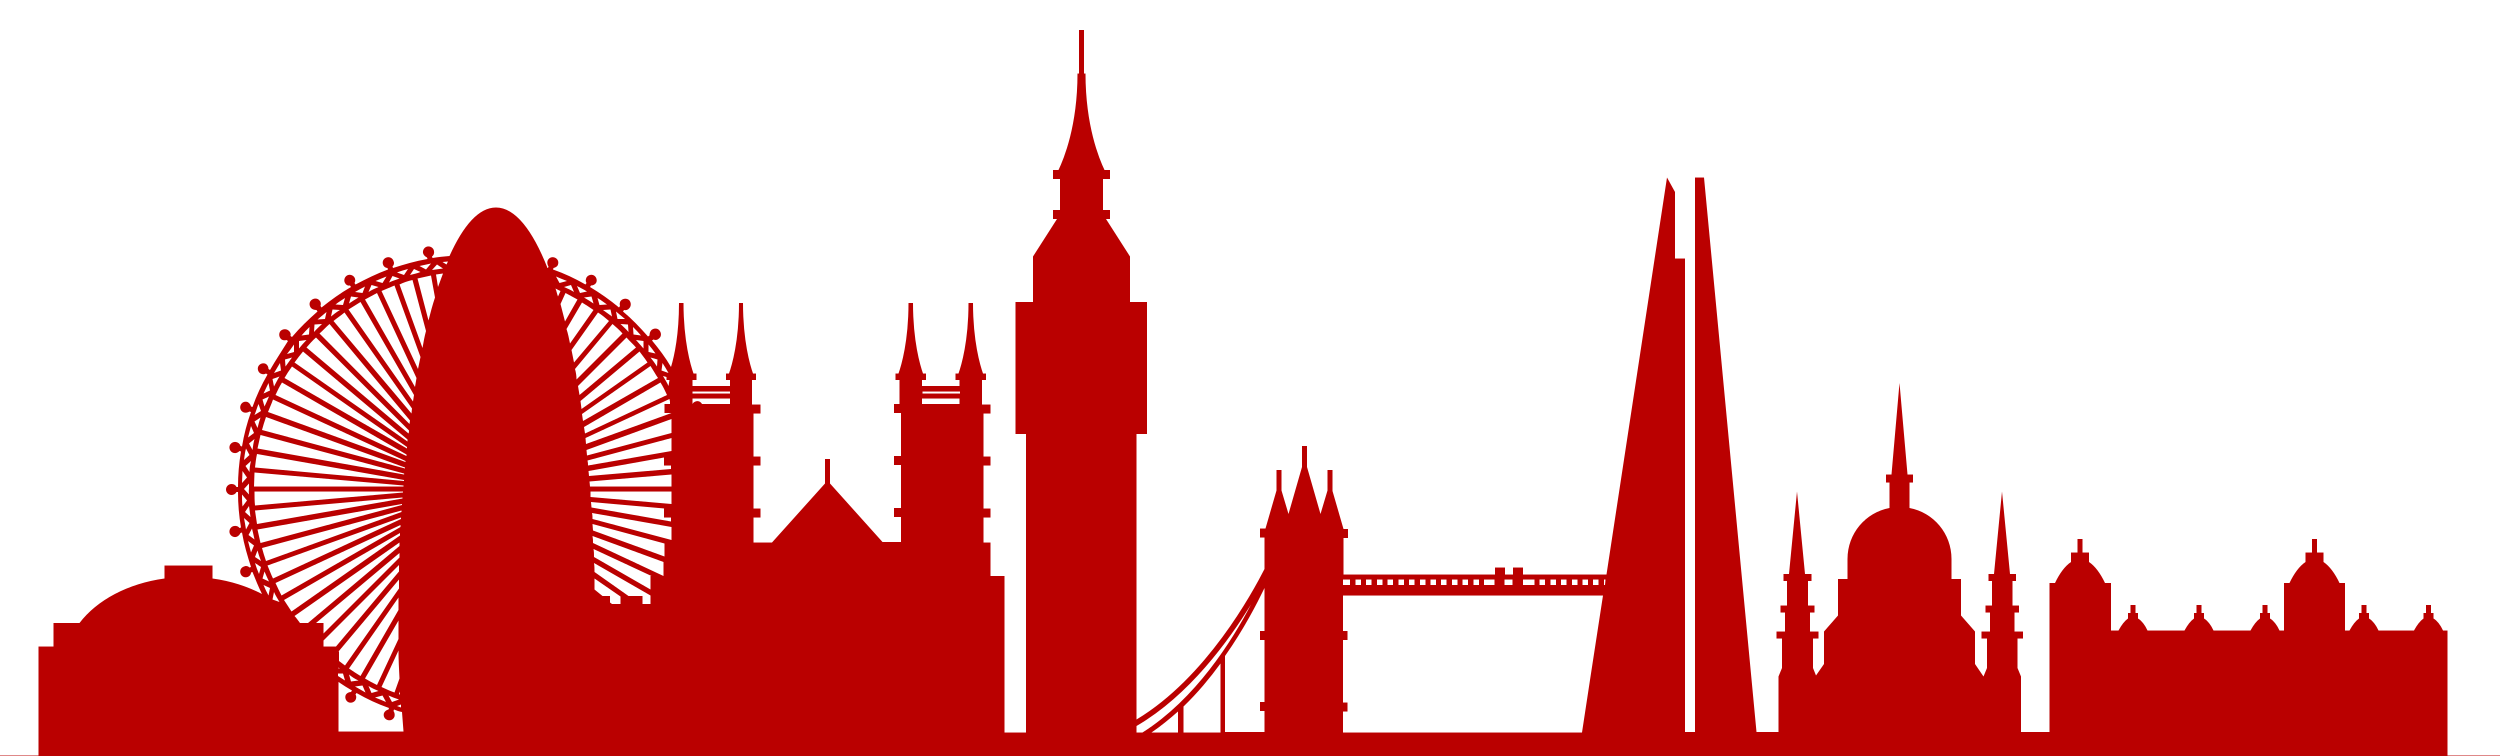 <?xml version="1.0" encoding="utf-8"?>
<!-- Generator: Adobe Illustrator 23.0.3, SVG Export Plug-In . SVG Version: 6.00 Build 0)  -->
<svg version="1.1" id="OBJECTS" xmlns="http://www.w3.org/2000/svg" xmlns:xlink="http://www.w3.org/1999/xlink" x="0px" y="0px"
	 viewBox="0 0 500 151.2" style="enable-background:new 0 0 500 151.2;" xml:space="preserve">
<style type="text/css">
	.st0{fill:#BA0000;}
</style>
<g id="New_Symbol">
</g>
<path class="st0" d="M489.5,151.1v-25h-0.9c-0.5-1.1-1.2-2-1.9-2.4v-1.1h-0.5V121h-1v1.6h-0.5v1.1c-0.7,0.5-1.3,1.3-1.9,2.4h-7.1
	c-0.5-1.1-1.2-2-1.9-2.4v-1.1h-0.5V121h-1v1.6h-0.5v1.1c-0.7,0.5-1.3,1.3-1.9,2.4H469v-9.5h-1.1c-0.9-1.9-2-3.4-3.2-4.2v-1.9h-1.3
	v-2.7h-1v2.7h-1.3v1.9c-1.2,0.8-2.3,2.3-3.2,4.2h-1.1v9.5h-0.9c-0.5-1.1-1.2-2-1.9-2.4v-1.1h-0.5V121h-1v1.6H452v1.1
	c-0.7,0.5-1.3,1.3-1.9,2.4h-7.4c-0.5-1.1-1.2-2-1.9-2.4v-1.1h-0.5V121h-1v1.6h-0.5v1.1c-0.7,0.5-1.3,1.3-1.9,2.4h-7.4
	c-0.5-1.1-1.2-2-1.9-2.4v-1.1h-0.5V121h-1v1.6h-0.5v1.1c-0.7,0.5-1.3,1.3-1.9,2.4h-1.5v-9.5H421c-0.9-1.9-2-3.4-3.2-4.2v-1.9h-1.3
	v-2.7h-1v2.7h-1.3v1.9c-1.2,0.8-2.3,2.3-3.2,4.2h-1.1v29.8h-5.7v-11.1l-0.7-1.7v-5.9h1.1v-1.4h-1.7v-3.8h0.9v-1.4h-1.3v-4.9h0.7
	v-1.4H402l-1.6-16.5l-1.6,16.5h-1.1v1.4h0.7v4.9h-1.3v1.4h0.9v3.8h-1.7v1.4h1.1v5.9l-0.7,1.7l-1.7-2.5v-6.5l-2.8-3.2v-7.3h-1.9v-4
	c0-5.1-3.6-9.3-8.4-10.2v-5.1h0.7v-1.6h-1.1l-1.6-18.3l-1.6,18.3h-1.1v1.6h0.7v5.1c-4.8,0.9-8.4,5.1-8.4,10.2v4h-1.9v7.3l-2.8,3.2
	v6.5h0l-1.6,2.3l-0.6-1.5v-5.9h1.1v-1.4h-1.7v-3.8h0.9v-1.4h-1.3v-4.9h0.7v-1.4H361l-1.6-16.5l-1.6,16.5h-1.1v1.4h0.7v4.9h-1.3v1.4
	h0.9v3.8h-1.7v1.4h1.1v5.9l-0.7,1.7v11.1h-4.4c-2.2-23.3-10.5-110.9-10.5-110.9h-1.8v110.9h-2V51.7h-2V38.4l-1.6-2.9
	c0,0-6.9,45.3-12.1,79.4h-16.7v-1.4h-2v1.4h-1.6v-1.4h-2v1.4h-30.3v-7.3h0.9v-1.8h-0.9l-2.2-7.6V94h-1v4.1l-1.4,4.7l-2.7-9.4v-4.2
	h-1v4.2l-2.7,9.4l-1.4-4.7V94h-1v4.1l-2.2,7.6H252v1.8h0.9v6.3c-2.4,4.7-11.6,21.7-25.6,30.1V86.8h2.1V60.4H226v-9.1l-4.8-7.5h0.8
	V42h-1.4v-6.2h1.4v-1.8h-1.1c-1.1-2.3-3.8-8.9-3.8-19.3h-0.3V6h-1v8.7h-0.3c0,10.4-2.7,17-3.8,19.3h-1.1v1.8h1.4V42h-1.4v1.8h0.8
	l-4.8,7.5v9.1h-3.5v26.4h2.1v59.7h-4.3v-31.3h-2.8v-6.7h-1.4v-5h1.4v-1.8h-1.4v-8.6h1.4v-1.8h-1.4v-8.6h1.4v-1.8h-1.4h-0.3V76h0.8
	v-1.3h-0.6c-0.6-1.7-2-6.5-2-14.1h-0.2h-0.5h-0.2c0,7.6-1.4,12.4-2,14.1h-0.6V76h0.8v1.2h-7.5V76h0.8v-1.3h-0.6
	c-0.6-1.7-2-6.5-2-14.1h-0.2h-0.5h-0.2c0,7.6-1.4,12.4-2,14.1h-0.6V76h0.8v4.8h-1.1v1.8h1.4v8.6h-1.4v1.8h1.4v8.6h-1.4v1.8h1.4v5
	h-3.7L166,96.7v-4.9h-1v4.9l-10.6,11.8h-3.7v-5h1.4v-1.8h-1.4v-8.6h1.4v-1.8h-1.4v-8.6h1.4v-1.8h-1.4h-0.3V76h0.8v-1.3h-0.6
	c-0.6-1.7-2-6.5-2-14.1h-0.2H148h-0.2c0,7.6-1.4,12.4-2,14.1h-0.6V76h0.8v1.2h-7.5V76h0.8v-1.3h-0.6c-0.6-1.7-2-6.5-2-14.1h-0.2H136
	h-0.2c0,6.2-0.9,10.5-1.6,12.8c-1.1-1.9-2.4-3.6-3.8-5.3l0.3-0.2c0.4,0.2,0.8,0.1,1.1-0.2c0.5-0.4,0.5-1.1,0.1-1.6
	c-0.4-0.5-1.1-0.5-1.6-0.1c-0.3,0.3-0.4,0.7-0.4,1.1l-0.3,0.2c-1.6-1.8-3.2-3.5-5-5l0.2-0.3c0.4,0.1,0.8,0,1.1-0.4
	c0.4-0.5,0.3-1.2-0.1-1.6c-0.5-0.4-1.2-0.3-1.6,0.1c-0.3,0.3-0.3,0.8-0.2,1.1l-0.2,0.3c-1.8-1.5-3.8-2.9-5.8-4.1l0.2-0.3
	c0.4,0,0.8-0.2,1-0.5c0.3-0.5,0.1-1.2-0.4-1.5c-0.5-0.3-1.2-0.1-1.5,0.4c-0.2,0.4-0.2,0.8,0,1.1l-0.2,0.3c-2.1-1.2-4.2-2.2-6.5-3
	l0.1-0.3c0.4-0.1,0.8-0.3,0.9-0.7c0.2-0.6-0.1-1.2-0.7-1.4c-0.6-0.2-1.2,0.1-1.4,0.7c-0.1,0.4,0,0.8,0.2,1.1l-0.1,0.3
	c0,0-0.1,0-0.1,0c-3-7.6-6.5-12.1-10.3-12.1c-3.4,0-6.5,3.5-9.3,9.7c-1.1,0.1-2.3,0.2-3.4,0.4l-0.1-0.3c0.3-0.2,0.5-0.6,0.4-1.1
	c-0.1-0.6-0.7-1-1.3-0.9c-0.6,0.1-1,0.7-0.9,1.3c0.1,0.4,0.4,0.7,0.8,0.9l0.1,0.3c-2.4,0.4-4.7,1.1-6.9,1.8l-0.1-0.3
	c0.3-0.3,0.4-0.7,0.2-1.1c-0.2-0.6-0.8-0.9-1.4-0.7c-0.6,0.2-0.9,0.8-0.7,1.4c0.1,0.4,0.5,0.7,0.9,0.7l0.1,0.3
	c-2.2,0.8-4.4,1.9-6.5,3l-0.2-0.3c0.2-0.3,0.2-0.8,0-1.1c-0.3-0.5-1-0.7-1.5-0.4c-0.5,0.3-0.7,1-0.4,1.5c0.2,0.4,0.6,0.6,1,0.5
	l0.2,0.3c-2.1,1.2-4,2.6-5.9,4.1l-0.2-0.3c0.1-0.4,0.1-0.8-0.2-1.1c-0.4-0.5-1.1-0.5-1.6-0.1c-0.5,0.4-0.5,1.1-0.1,1.6
	c0.3,0.3,0.7,0.4,1.1,0.4l0.2,0.3c-1.8,1.6-3.5,3.2-5.1,5.1l-0.3-0.2c0.1-0.4,0-0.8-0.4-1.1c-0.5-0.4-1.2-0.3-1.6,0.1
	c-0.4,0.5-0.3,1.2,0.1,1.6c0.3,0.3,0.8,0.3,1.1,0.2l0.3,0.2C56.5,70,55.2,71.9,54,74l-0.3-0.2c0-0.4-0.2-0.8-0.5-1
	c-0.5-0.3-1.2-0.1-1.5,0.4c-0.3,0.5-0.1,1.2,0.4,1.5c0.4,0.2,0.8,0.2,1.1,0l0.3,0.2c-1.2,2.1-2.2,4.2-3,6.5l-0.3-0.1
	c-0.1-0.4-0.3-0.7-0.7-0.9c-0.6-0.2-1.2,0.1-1.4,0.7c-0.2,0.6,0.1,1.2,0.7,1.4c0.4,0.1,0.8,0,1.1-0.2l0.3,0.1
	c-0.8,2.2-1.4,4.5-1.8,6.9l-0.3-0.1c-0.1-0.4-0.4-0.7-0.9-0.8c-0.6-0.1-1.2,0.3-1.3,0.9c-0.1,0.6,0.3,1.2,0.9,1.3
	c0.4,0.1,0.8-0.1,1.1-0.4l0.3,0.1c-0.4,2.3-0.6,4.7-0.6,7.1h-0.3c-0.2-0.4-0.5-0.6-1-0.6c-0.6,0-1.1,0.5-1.1,1.1
	c0,0.6,0.5,1.1,1.1,1.1c0.4,0,0.8-0.2,1-0.6h0.3c0,2.4,0.2,4.8,0.6,7.1l-0.3,0.1c-0.2-0.3-0.6-0.5-1.1-0.4c-0.6,0.1-1,0.7-0.9,1.3
	c0.1,0.6,0.7,1,1.3,0.9c0.4-0.1,0.7-0.4,0.9-0.8l0.3-0.1c0.4,2.4,1.1,4.7,1.8,6.9l-0.3,0.1c-0.3-0.3-0.7-0.4-1.1-0.2
	c-0.6,0.2-0.9,0.8-0.7,1.4c0.2,0.6,0.8,0.9,1.4,0.7c0.4-0.1,0.7-0.5,0.7-0.9l0.3-0.1c0.6,1.5,1.2,3,1.9,4.4
	c-2.9-1.5-6.2-2.6-9.9-3.1v-2.6h-9.6v2.6c-7.3,1-13.5,4.3-17,8.9h-5.2v4.7h-3v17.2v4.6H0v2h500v-2H489.5z M184.4,80.8v-1.1h7.5v1.1
	H184.4z M192,78.3v0.4h-7.5v-0.4H192z M253,126.2H252v1.8h0.9v12.4H252v1.8h0.9v4.2h-7.9v-15.2c3.8-5.4,6.4-10.5,7.9-13.6V126.2z
	 M244.1,146.5h-7.4v-5.2c2.8-2.7,5.3-5.7,7.4-8.6V146.5z M235.6,146.5h-5.3c1.9-1.3,3.6-2.7,5.3-4.2V146.5z M268.6,146.5v-4.2h0.9
	v-1.8h-0.9V128h0.9v-1.8h-0.9v-7.1h52c-1.8,11.6-3.3,21.5-4.2,27.4H268.6z M294.7,117v-1.1h1.1v1.1H294.7z M293.6,117h-1.1v-1.1h1.1
	V117z M291.5,117h-1.1v-1.1h1.1V117z M289.3,117h-1.1v-1.1h1.1V117z M287.2,117h-1.1v-1.1h1.1V117z M285.1,117h-1.1v-1.1h1.1V117z
	 M282.9,117h-1.1v-1.1h1.1V117z M280.8,117h-1.1v-1.1h1.1V117z M278.6,117h-1.1v-1.1h1.1V117z M276.5,117h-1.1v-1.1h1.1V117z
	 M274.3,117h-1.1v-1.1h1.1V117z M272.2,117h-1.1v-1.1h1.1V117z M318.6,117v-1.1h1.1v1.1H318.6z M317.6,117h-1.1v-1.1h1.1V117z
	 M315.5,117h-1.1v-1.1h1.1V117z M313.3,117h-1.1v-1.1h1.1V117z M311.2,117h-1.1v-1.1h1.1V117z M309,117h-1.1v-1.1h1.1V117z M321,117
	h-0.2v-1.1h0.3C321.1,116.3,321,116.7,321,117z M306.9,115.9v1.1h-2.3v-1.1H306.9z M302.5,115.9v1.1h-1.6v-1.1H302.5z M298.9,117
	h-2.1v-1.1h2.1V117z M270,115.9v1.1h-1.4v-1.1H270z M250.2,120.9c-3.8,7.3-11.1,18.9-21.7,25.6h-1.2v-1.3
	C237.8,139.1,245.7,128.2,250.2,120.9z M52.5,79.9l1.3-0.6c-0.3,0.7-0.6,1.4-0.9,2L52.5,79.9z M54.5,75.8l1.4-0.5
	c-0.4,0.6-0.7,1.3-1.1,2L54.5,75.8z M57,71.9l1.4-0.4c-0.4,0.6-0.9,1.2-1.3,1.8L57,71.9z M58.4,73.3l23,16.1c0,0.1,0,0.2,0,0.3
	L56.9,75.6C57.3,74.9,57.8,74.1,58.4,73.3z M131.6,75.6l-15,8.6c-0.1-0.5-0.1-0.9-0.2-1.4l13.7-9.6
	C130.7,74.1,131.1,74.9,131.6,75.6z M134,80.3v0.5h-1.1v1.8h1.4v0l-17.1,6.2c0-0.4-0.1-0.8-0.1-1.2l16.8-7.8
	C133.9,80,134,80.2,134,80.3z M67.2,129.3h-2.5v-1.2L79.8,113c0,0.4,0,0.9,0,1.3L67.2,129.3z M58.9,123.2l21-14.7c0,0.2,0,0.5,0,0.7
	l-18.3,15.4H60C59.6,124.1,59.3,123.6,58.9,123.2z M79.9,111.5l-15.2,15.2v-2.1h-1.5l16.7-14C79.9,110.8,79.9,111.2,79.9,111.5z
	 M118.1,98.3h16.2v2.5l-16.2-1.4C118.1,99,118.1,98.7,118.1,98.3z M118.5,104.8l14.4,3.9v2.6l-14.3-5.2
	C118.6,105.7,118.5,105.3,118.5,104.8z M130.1,120.8h-1.6v-1.6h-2.8l-6.8-4.8c0-0.6,0-1.2-0.1-1.8l11.3,6.5V120.8z M124.1,120.8
	h-1.7l-0.4-0.3v-1.3h-1.5l-1.6-1.3c0-0.7,0-1.4,0-2.2l5.2,3.6V120.8z M130.1,115.2v2.7l-11.3-6.5c0-0.5,0-1.1-0.1-1.6l11.6,5.4
	H130.1z M132.7,115.2l-14.1-6.6c0-0.5,0-0.9-0.1-1.4l14.2,5.2v2.8H132.7z M118.5,103.8c0-0.4,0-0.8-0.1-1.2l15.9,2.8v2.6
	L118.5,103.8z M118.3,101.5c0-0.4-0.1-0.7-0.1-1.1l14.7,1.3h-0.1v1.8h1.4v0.8L118.3,101.5z M134.3,97.3H118c0-0.4-0.1-0.7-0.1-1
	l16.4-1.4V97.3z M117.5,92.1l16.8-4.5v2.6l-16.7,2.9C117.6,92.8,117.6,92.5,117.5,92.1z M117.4,91.1c0-0.4-0.1-0.7-0.1-1.1l17-6.2
	v2.8L117.4,91.1z M117.8,95.2c0-0.4-0.1-0.7-0.1-1l15.1-2.7v1.6h1.4v0.7L117.8,95.2z M134.3,91.3L134.3,91.3L134.3,91.3L134.3,91.3z
	 M80.8,94.9l-29.3-5.2c0.2-0.9,0.4-1.8,0.6-2.7l28.7,7.7C80.9,94.8,80.8,94.9,80.8,94.9z M80.8,96c0,0.1,0,0.1,0,0.2L51,93.5
	c0.1-0.9,0.2-1.8,0.4-2.7L80.8,96z M80.7,97.1c0,0.1,0,0.1,0,0.2H50.8c0-0.9,0.1-1.9,0.1-2.8L80.7,97.1z M80.6,98.3
	c0,0.1,0,0.1,0,0.2l-29.6,2.6c-0.1-0.9-0.1-1.8-0.1-2.8H80.6z M80.5,99.5c0,0.1,0,0.1,0,0.2l-29.1,5.1c-0.1-0.9-0.3-1.8-0.4-2.7
	L80.5,99.5z M80.4,100.8c0,0.1,0,0.2,0,0.2l-28.3,7.6c-0.2-0.9-0.4-1.8-0.6-2.7L80.4,100.8z M80,107.1l-21.7,15.2
	c-0.5-0.8-1-1.5-1.5-2.3l23.2-13.4C80,106.8,80,107,80,107.1z M67.7,130.3l12.1-14.4c0,0.6,0,1.2,0,1.8l-10.8,15.4
	c-0.4-0.3-0.8-0.6-1.2-0.9V130.3z M79.7,119.5c0,0.8,0,1.7,0,2.5l-7.6,13.2c-0.8-0.5-1.6-1-2.3-1.5L79.7,119.5z M73,135.7l6.7-11.6
	c0,1.2,0,2.5,0,3.7l-4.3,9.2C74.6,136.6,73.8,136.2,73,135.7z M76.3,137.4l3.4-7.3c0,1.9,0.1,3.7,0.2,5.6l-1,2.8
	C78,138.2,77.2,137.8,76.3,137.4z M80,138.3c0,0.2,0,0.4,0,0.6c-0.1,0-0.1,0-0.2-0.1L80,138.3z M133.4,79L117,86.7
	c-0.1-0.4-0.1-0.9-0.2-1.3l15.3-8.9C132.6,77.3,133,78.1,133.4,79z M115,73.8l7.5-9c0.7,0.6,1.4,1.2,2,1.9l-9.2,9.2
	C115.3,75.2,115.2,74.5,115,73.8z M114.8,72.5c-0.2-0.8-0.3-1.7-0.5-2.5l5.3-7.5c0.8,0.5,1.5,1.1,2.2,1.7L114.8,72.5z M114,68.7
	c-0.2-1-0.4-2-0.7-2.9l3.1-5.3c0.8,0.5,1.6,1,2.3,1.5L114,68.7z M115.5,59.9l-2.5,4.4c-0.3-1.2-0.6-2.4-0.9-3.5l1-2.2
	C113.9,59,114.7,59.5,115.5,59.9z M112.1,58.2l-0.5,1.1c-0.2-0.5-0.3-1.1-0.5-1.6C111.5,57.9,111.8,58.1,112.1,58.2z M85.7,64.1
	l-2.2-8.4c0.9-0.2,1.8-0.4,2.7-0.6l0.8,4.4C86.5,61,86.1,62.5,85.7,64.1z M82.5,56l2.7,10.2c-0.3,1.1-0.5,2.2-0.7,3.4l-4.6-12.7
	C80.7,56.5,81.6,56.2,82.5,56z M78.9,57.1l5.2,14.3c-0.2,0.8-0.3,1.6-0.5,2.4l-7.3-15.6C77.2,57.8,78,57.5,78.9,57.1z M75.4,58.6
	l7.9,17c-0.1,0.6-0.2,1.2-0.3,1.8L73,59.9C73.8,59.5,74.6,59,75.4,58.6z M72.1,60.4L82.8,79c-0.1,0.4-0.1,0.9-0.2,1.3L69.7,61.9
	C70.5,61.4,71.3,60.9,72.1,60.4z M82.4,81.7c0,0.3-0.1,0.6-0.1,1L66.7,64.2c0.7-0.6,1.5-1.1,2.2-1.7L82.4,81.7z M82,84.1
	c0,0.2-0.1,0.5-0.1,0.7L63.9,66.7c0.7-0.6,1.3-1.3,2-1.9L82,84.1z M56.4,76.5l24.9,14.4c0,0.1,0,0.2,0,0.3L55.1,79
	C55.5,78.1,55.9,77.3,56.4,76.5z M54.6,79.9l26.5,12.3c0,0.1,0,0.2,0,0.2l-27.5-10C53.9,81.6,54.3,80.8,54.6,79.9z M53.2,83.4
	L81,93.5c0,0.1,0,0.1,0,0.2l-28.6-7.7C52.6,85.2,52.9,84.3,53.2,83.4z M80.3,102.1c0,0.1,0,0.2,0,0.3l-27.1,9.8
	c-0.3-0.9-0.6-1.8-0.8-2.6L80.3,102.1z M80.2,103.5c0,0.1,0,0.2,0,0.3l-25.6,11.9c-0.4-0.8-0.7-1.7-1.1-2.6L80.2,103.5z M55.1,116.6
	L80.1,105c0,0.1,0,0.3,0,0.4l-23.8,13.7C55.9,118.3,55.5,117.5,55.1,116.6z M67.7,133.5c0.1,0.1,0.2,0.1,0.2,0.2l-0.2,0V133.5z
	 M71.7,136.1l-1.5,0.2l-0.4-1.4C70.4,135.4,71,135.8,71.7,136.1z M75.7,138.2l-1.4,0.4l-0.6-1.4C74.3,137.6,75,137.9,75.7,138.2z
	 M79.8,139.9l-1.4,0.5l-0.7-1.3C78.4,139.4,79.1,139.7,79.8,139.9z M133.9,76l-0.2,1.2c-0.3-0.7-0.7-1.3-1.1-2l0.7,0.2V76H133.9z
	 M131.4,73.3c-0.4-0.6-0.8-1.2-1.3-1.8l1.4,0.4L131.4,73.3z M129.5,72.5l-13.2,9.3c-0.1-0.5-0.1-1.1-0.2-1.6l11.8-9.9
	C128.4,71,129,71.7,129.5,72.5z M115.9,79c-0.1-0.6-0.2-1.2-0.3-1.8l9.7-9.7c0.6,0.7,1.3,1.3,1.9,2L115.9,79z M124.1,64.8l1.5,0.1
	l0.1,1.5C125.2,65.8,124.6,65.3,124.1,64.8z M120.6,62l1.5-0.1l0.3,1.4C121.8,62.9,121.2,62.4,120.6,62z M116.8,59.5l1.5-0.2
	l0.4,1.4C118.1,60.3,117.5,59.9,116.8,59.5z M112.8,57.4l1.4-0.4l0.6,1.4C114.2,58,113.5,57.7,112.8,57.4z M110.7,56.5
	c0,0,0-0.1,0-0.1L110.7,56.5C110.7,56.5,110.7,56.5,110.7,56.5z M87.6,57.4l-0.4-2.5c0.5-0.1,0.9-0.1,1.4-0.2
	C88.3,55.6,87.9,56.5,87.6,57.4z M82,55l0.8-1.2l1.3,0.6C83.4,54.7,82.7,54.8,82,55z M77.8,56.5l0.7-1.3l1.4,0.5
	C79.1,56,78.4,56.2,77.8,56.5z M73.7,58.4l0.6-1.4l1.4,0.4C75,57.7,74.3,58,73.7,58.4z M69.8,60.7l0.4-1.4l1.5,0.2
	C71,59.9,70.4,60.3,69.8,60.7z M66.2,63.3l0.3-1.4l1.5,0.1C67.3,62.4,66.7,62.9,66.2,63.3z M62.8,66.4l0.1-1.5l1.5-0.1
	C63.9,65.3,63.3,65.8,62.8,66.4z M63.2,67.5l18.6,18.6c0,0.2,0,0.4-0.1,0.6L61.3,69.5C61.9,68.8,62.5,68.1,63.2,67.5z M60.6,70.3
	l20.9,17.6c0,0.1,0,0.3,0,0.4L58.9,72.5C59.5,71.7,60,71,60.6,70.3z M51.5,85.6l-0.6-1.3l1.2-0.8C51.9,84.1,51.7,84.8,51.5,85.6z
	 M50.9,87.8c-0.2,0.7-0.3,1.4-0.4,2.2l-0.7-1.3L50.9,87.8z M49.9,94.4l-0.8-1.2l1.1-1C50,92.9,49.9,93.7,49.9,94.4z M49.8,98.9
	l-1-1.1l1-1.1c0,0.4,0,0.7,0,1.1C49.7,98.2,49.8,98.6,49.8,98.9z M50.1,103.4l-1.1-1l0.8-1.2C49.9,102,50,102.7,50.1,103.4z
	 M50.9,107.9l-1.2-0.9l0.7-1.3C50.6,106.4,50.7,107.1,50.9,107.9z M51.5,110.1c0.2,0.7,0.4,1.4,0.7,2.1l-1.2-0.8L51.5,110.1z
	 M52.9,114.3c0.3,0.7,0.6,1.4,0.9,2l-1.3-0.6L52.9,114.3z M54.8,118.4c0.3,0.7,0.7,1.3,1.1,2l-1.4-0.5L54.8,118.4z M67.7,134.7
	l0.9,0l0.4,1.4c-0.5-0.3-0.9-0.6-1.4-0.9V134.7z M71,137.3l1.5-0.2l0.6,1.4C72.4,138.1,71.7,137.7,71,137.3z M76.5,139.1l0.7,1.3
	c-0.7-0.3-1.4-0.6-2.2-0.9L76.5,139.1z M80.2,140.9c0,0.2,0,0.4,0,0.6c-0.3-0.1-0.5-0.2-0.8-0.3L80.2,140.9z M132.3,74.1l0.2-1.5
	c0.4,0.6,0.8,1.3,1.2,2L132.3,74.1z M129.7,70.4l0-1.5c0.5,0.6,1,1.2,1.4,1.8L129.7,70.4z M128.7,69.7c-0.5-0.6-1-1.1-1.5-1.7
	l1.5,0.2L128.7,69.7z M123.5,63.8l-0.3-1.5c0.6,0.5,1.2,1,1.8,1.5L123.5,63.8z M119.9,61l-0.4-1.4c0.7,0.4,1.3,0.9,1.9,1.3L119.9,61
	z M116,58.6l-0.6-1.4c0.7,0.4,1.4,0.7,2,1.1L116,58.6z M111.9,56.6l-0.7-1.3c0.7,0.3,1.4,0.6,2.2,0.9L111.9,56.6z M86.4,54l1-1.1
	l1.2,0.8C87.9,53.8,87.1,53.9,86.4,54z M85.2,53.9l-1.3-0.7c0.8-0.2,1.5-0.3,2.3-0.5L85.2,53.9z M80.8,55l-1.4-0.5
	c0.7-0.3,1.5-0.5,2.2-0.7L80.8,55z M76.5,56.6l-1.4-0.4c0.7-0.3,1.4-0.6,2.2-0.9L76.5,56.6z M72.5,58.6L71,58.4
	c0.7-0.4,1.4-0.8,2-1.1L72.5,58.6z M68.6,61l-1.5-0.1c0.6-0.5,1.3-0.9,1.9-1.3L68.6,61z M65,63.8l-1.5,0.1c0.6-0.5,1.2-1,1.8-1.5
	L65,63.8z M59.8,69.7l0-1.5l1.5-0.2C60.7,68.6,60.3,69.1,59.8,69.7z M58.8,70.4l-1.4,0.4c0.5-0.6,0.9-1.2,1.4-1.9L58.8,70.4z
	 M56.2,74.1l-1.4,0.5c0.4-0.7,0.8-1.3,1.2-2L56.2,74.1z M54,78.1l-1.3,0.6c0.3-0.7,0.7-1.4,1-2.1L54,78.1z M52.2,82.2L50.9,83
	c0.3-0.7,0.5-1.5,0.8-2.2L52.2,82.2z M50.8,86.6l-1.2,0.9c0.2-0.8,0.4-1.5,0.6-2.3L50.8,86.6z M49.9,91l-1.1,1
	c0.1-0.8,0.2-1.6,0.4-2.3L49.9,91z M49.4,95.5l-1,1.1c0-0.8,0.1-1.6,0.1-2.4L49.4,95.5z M49.4,100.1l-0.9,1.2
	c-0.1-0.8-0.1-1.6-0.1-2.4L49.4,100.1z M49.9,104.6l-0.7,1.3c-0.1-0.8-0.3-1.6-0.4-2.3L49.9,104.6z M50.8,109.1l-0.6,1.4
	c-0.2-0.8-0.4-1.5-0.6-2.3L50.8,109.1z M52.2,113.4l-0.4,1.4c-0.3-0.7-0.6-1.5-0.8-2.2L52.2,113.4z M54,117.6l-0.3,1.5
	c-0.4-0.7-0.7-1.4-1-2.1L54,117.6z M67.7,136.4c0.9,0.6,1.8,1.2,2.7,1.7l-0.2,0.3c-0.4,0-0.8,0.2-1,0.5c-0.3,0.5-0.1,1.2,0.4,1.5
	c0.5,0.3,1.2,0.1,1.5-0.4c0.2-0.4,0.2-0.8,0-1.1l0.2-0.3c2.1,1.2,4.2,2.2,6.5,3l-0.1,0.3c-0.4,0.1-0.7,0.3-0.9,0.7
	c-0.2,0.6,0.1,1.2,0.7,1.4c0.6,0.2,1.2-0.1,1.4-0.7c0.1-0.4,0-0.8-0.2-1.1l0.1-0.3c0.5,0.2,1,0.4,1.6,0.5c0.1,1.3,0.2,2.6,0.3,3.9
	H67.7V136.4z M140.4,80.8c-0.3-0.5-0.8-0.7-1.3-0.5c-0.3,0.1-0.5,0.3-0.6,0.5h0v-1.1h7.5v1.1H140.4z M146,78.3v0.4h-7.5v-0.4H146z
	 M128.2,67.1l-1.5-0.2l-0.1-1.5C127.2,66,127.7,66.5,128.2,67.1z M89.3,52.9l-0.8-0.5c0.4,0,0.8-0.1,1.1-0.1
	C89.5,52.5,89.4,52.7,89.3,52.9z M61.9,65.4l-0.1,1.5l-1.5,0.2C60.8,66.5,61.3,66,61.9,65.4z"/>
</svg>
